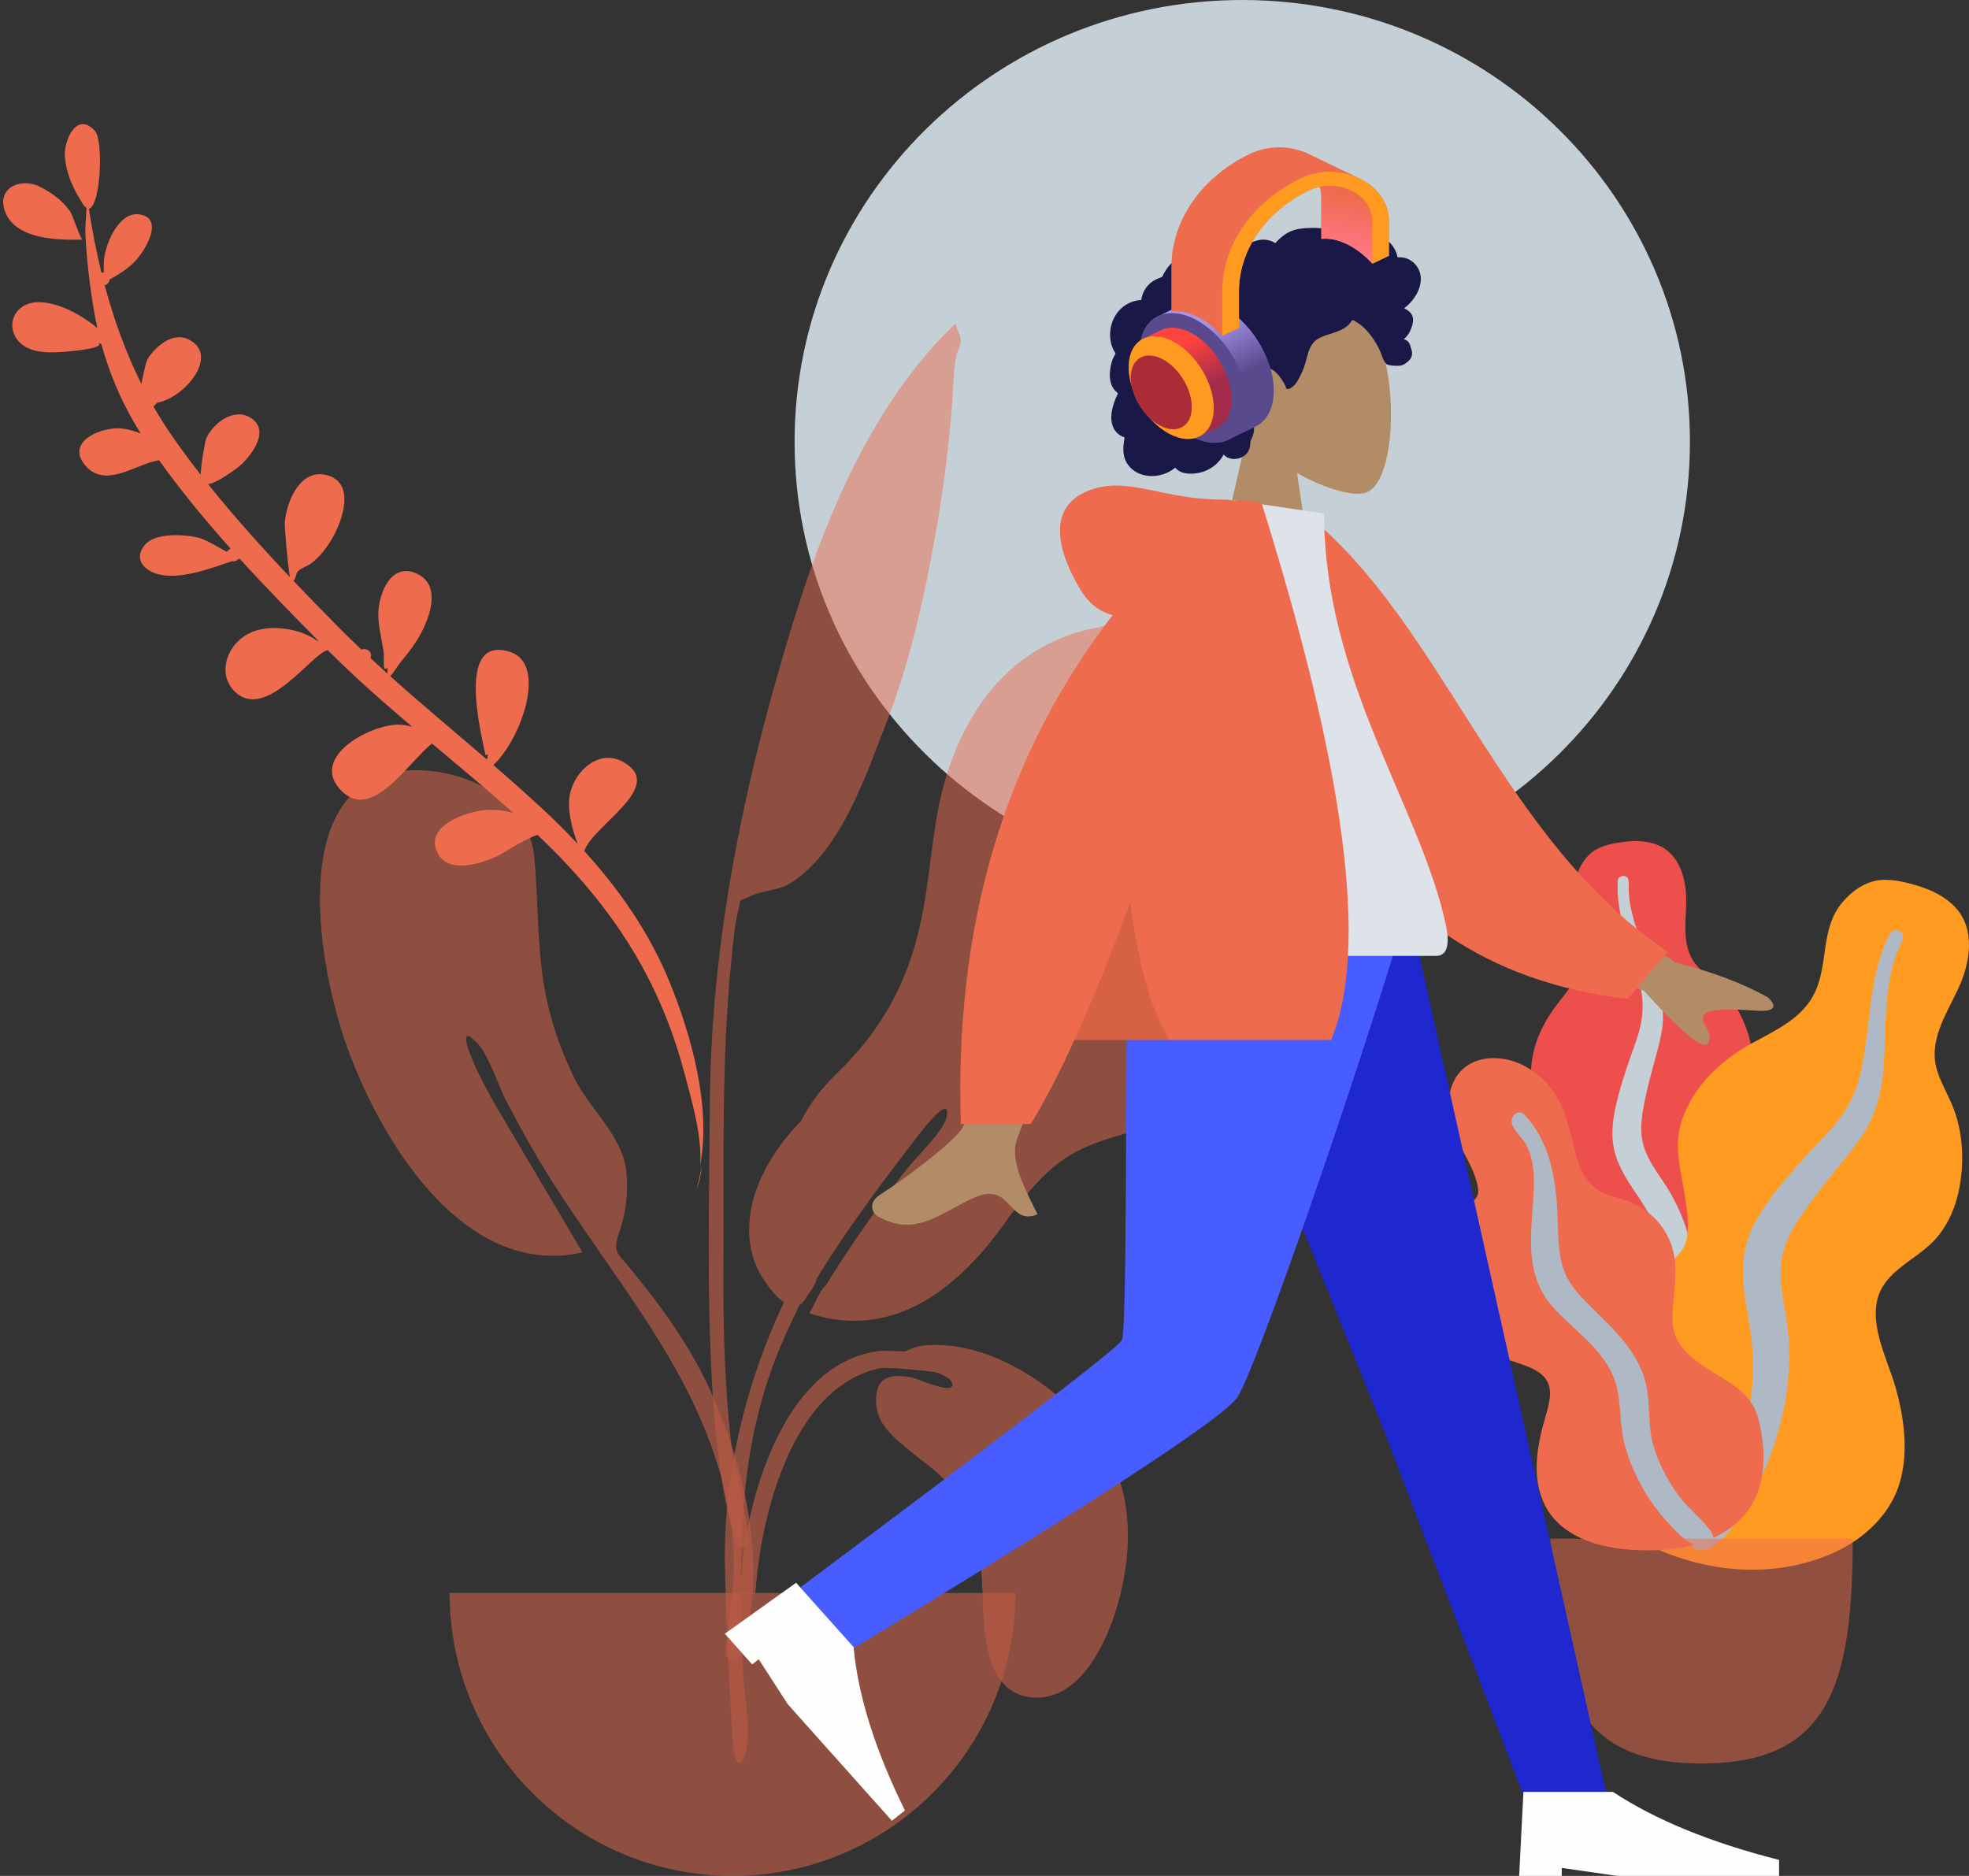 <svg width="508" height="484" viewBox="0 0 508 484" fill="none" xmlns="http://www.w3.org/2000/svg">
<rect x="0" y="0" width="508" height="484" fill="#333333" stroke="none"/>
<path d="M320.5 228C384.289 228 436 176.96 436 114C436 51.039 384.289 0 320.5 0C256.711 0 205 51.039 205 114C205 176.96 256.711 228 320.5 228Z" fill="#C5CFD6"/>
<path fill-rule="evenodd" clip-rule="evenodd" d="M419.258 217.173C422.123 216.823 425.18 216.947 427.844 218.077C433.509 220.482 435.119 227.174 435.041 232.614C434.957 238.468 433.714 244.863 438.165 249.58C440.211 251.748 442.756 253.408 444.765 255.617C446.912 257.977 448.597 260.677 449.844 263.577C452.134 268.903 453.258 275.167 451.164 280.754C449.32 285.674 444.681 290.114 445.683 295.708C446.729 301.543 452.612 306.004 456.29 310.351C460.453 315.269 464.286 321.556 464.916 328.006C465.519 334.188 462.828 340.44 458.699 345.113C450.448 354.451 438.045 359.028 425.54 359C420.23 358.988 414.219 358.748 409.637 355.895C408.22 355.013 407.473 354.023 406.631 352.648C405.877 351.414 404.88 350.612 403.725 349.739C401.19 347.822 399.359 345.239 398.19 342.347C393.652 331.114 397.279 317.218 403.631 307.243C405.136 304.88 406.369 302.605 405.637 299.789C404.874 296.848 402.999 294.196 401.34 291.669C399.701 289.17 397.83 286.787 396.549 284.087C395.207 281.257 394.829 278.294 395.066 275.198C395.512 269.381 398.023 264.013 401.578 259.336C405.002 254.83 409.022 250.518 409.031 244.615C409.041 238.357 404.858 232.791 406.64 226.429C407.378 223.795 408.86 221.092 411.249 219.513C413.539 217.998 416.564 217.502 419.258 217.173Z" fill="#ED504C"/>
<path fill-rule="evenodd" clip-rule="evenodd" d="M417.386 227.176C417.44 226.336 418.437 225.832 419.222 226.051C420.254 226.34 420.235 227.305 420.207 228.165C420.124 230.808 420.506 233.377 421.142 235.942C422.462 241.274 424.903 246.186 426.836 251.308C428.768 256.425 429.675 261.709 428.542 267.124C427.473 272.23 425.795 277.203 424.701 282.315C423.738 286.821 422.712 291.573 424.18 296.067C425.592 300.393 428.714 303.916 430.962 307.825C435.617 315.918 437.681 324.896 437.957 334.135C438.085 338.425 437.97 342.755 436.975 346.963C436.402 349.386 435.632 352.66 433.556 354.333C432.599 355.105 430.961 355.371 430.155 354.229C429.399 353.158 430.062 351.499 430.303 350.357C431.343 345.413 431.552 340.361 431.303 335.342C431.062 330.48 430.487 325.626 428.957 320.982C427.537 316.673 425.379 312.802 422.84 309.032C420.252 305.191 417.562 301.341 416.493 296.789C415.406 292.166 416.289 287.462 417.469 282.927C418.717 278.131 420.352 273.472 422.042 268.805C423.689 264.258 424.272 259.955 423.363 255.196C421.567 245.794 416.76 236.968 417.386 227.176Z" fill="#C5CFD6"/>
<path fill-rule="evenodd" clip-rule="evenodd" d="M494.892 228.582C498.437 229.659 501.958 231.395 504.485 234.118C509.858 239.909 508.209 248.661 505.243 255.053C502.05 261.933 497.212 268.849 499.94 276.743C501.193 280.372 503.301 283.659 504.49 287.316C505.761 291.224 506.309 295.294 506.239 299.372C506.11 306.862 504.118 314.855 498.708 320.373C493.945 325.232 486.158 328.07 484.377 335.206C482.518 342.651 487.061 350.988 489.078 358.041C491.36 366.024 492.533 375.453 489.862 383.409C487.303 391.034 480.842 397.028 473.528 400.406C458.915 407.156 441.949 406.117 427.296 399.578C421.075 396.801 414.151 393.391 410.285 387.633C409.09 385.853 408.736 384.294 408.476 382.23C408.243 380.378 407.497 378.911 406.605 377.278C404.644 373.692 403.862 369.684 404.02 365.656C404.634 350.011 416.234 335.464 428.956 326.972C431.971 324.96 434.618 322.912 435.249 319.2C435.909 315.325 435.111 311.213 434.501 307.361C433.899 303.554 432.964 299.763 432.889 295.902C432.811 291.858 433.933 288.157 435.848 284.619C439.445 277.972 445.227 272.93 451.87 269.247C458.267 265.7 465.262 262.692 468.393 255.715C471.712 248.32 469.747 239.561 475.2 232.964C477.458 230.233 480.625 227.807 484.262 227.182C487.749 226.583 491.558 227.57 494.892 228.582Z" fill="#FF9B21"/>
<path fill-rule="evenodd" clip-rule="evenodd" d="M487.651 240.811C488.154 239.844 489.584 239.769 490.387 240.44C491.443 241.324 490.914 242.456 490.432 243.46C488.95 246.547 488.052 249.789 487.452 253.159C486.204 260.166 486.485 267.262 486.063 274.341C485.642 281.414 483.935 288.147 479.774 293.965C475.85 299.452 471.283 304.462 467.327 309.943C463.841 314.773 460.153 319.863 459.516 325.954C458.901 331.817 460.707 337.626 461.288 343.434C462.492 355.457 460.204 367.171 455.688 378.257C453.591 383.405 451.189 388.472 447.821 392.933C445.882 395.503 443.267 398.977 439.963 399.869C438.44 400.281 436.385 399.739 436.042 397.964C435.718 396.298 437.363 394.682 438.242 393.455C442.047 388.146 444.938 382.273 447.275 376.198C449.54 370.314 451.41 364.265 452.053 357.963C452.649 352.116 452.153 346.401 451.158 340.606C450.144 334.701 449.015 328.731 450.149 322.781C451.3 316.736 454.795 311.628 458.55 306.876C462.521 301.85 466.873 297.19 471.293 292.549C475.6 288.027 478.536 283.238 479.966 277.126C482.79 265.049 481.791 252.078 487.651 240.811Z" fill="#AFB9C5"/>
<path fill-rule="evenodd" clip-rule="evenodd" d="M385.306 273C391.2 273 396.382 276.124 399.953 280.558C404.133 285.748 404.977 292.086 406.675 298.272C407.519 301.35 408.972 304.406 411.517 306.498C413.833 308.4 416.772 308.78 419.543 309.71C425.082 311.567 429.555 316.041 431.321 321.499C433.476 328.158 431.193 334.873 431.586 341.622C431.947 347.819 438.058 351.685 442.974 354.656C447.821 357.586 452.189 360.328 453.649 366.035C455.197 372.088 455.716 378.844 453.572 384.823C450.002 394.779 439.552 399.163 429.456 399.842C420.293 400.459 408.772 399.491 401.891 392.84C397.773 388.86 396.282 383.293 396.467 377.755C396.582 374.311 397.264 370.899 398.146 367.571C398.771 365.213 399.616 362.864 399.856 360.427C400.496 353.942 394.503 352.697 389.401 350.916C382.918 348.654 378.38 344.38 375.224 338.425C372.285 332.881 371.052 326.658 372.814 320.554C373.714 317.437 375.346 314.61 377.559 312.205C378.533 311.146 379.907 310.263 380.786 309.151C381.607 308.112 381.428 306.766 381.145 305.55C379.837 299.931 375.762 295.278 374.305 289.668C372.989 284.605 373.767 278.304 378.395 275.038C380.395 273.627 382.862 273.016 385.306 273Z" fill="#EE6C4D"/>
<path fill-rule="evenodd" clip-rule="evenodd" d="M393.338 287.641C399.585 294.296 401.283 303.325 401.781 312.076C402.061 316.983 401.77 322.159 403.212 326.919C404.445 330.993 407.337 334.107 410.318 337.051C416.319 342.975 423.011 348.999 424.766 357.574C425.796 362.606 425.101 367.804 426.524 372.78C427.817 377.304 430.096 381.748 432.867 385.568C435.098 388.645 438.004 391 440.443 393.867C441.187 394.743 442.253 396.031 441.946 397.267C441.586 398.714 439.743 399.172 438.435 398.945C435.386 398.415 432.819 395.503 430.825 393.386C427.91 390.291 425.432 386.962 423.419 383.227C421.183 379.08 419.383 374.679 418.614 370.026C417.816 365.199 418.213 360.168 416.391 355.535C413.324 347.74 405.886 343.14 400.508 337.064C393.808 329.494 394.807 320.072 395.493 310.759C395.87 305.641 396.245 299.862 393.659 295.189C392.672 293.406 390.471 291.743 390.047 289.715C389.658 287.858 391.78 285.981 393.338 287.641Z" fill="#AFB9C5"/>
<path fill-rule="evenodd" clip-rule="evenodd" d="M400 397C400 435.058 406.211 455 439 455C471.789 455 478 435.058 478 397H400Z" fill="#EE6C4D" fill-opacity="0.5"/>
<g clip-path="url(#clip0)">
<path fill-rule="evenodd" clip-rule="evenodd" d="M10.201 48.142C5.285 45.705 -1.268 48.532 1.466 54.975C4.394 61.876 15.22 61.961 21.335 61.824C20.723 61.792 18.752 55.464 18.077 54.508C16.088 51.688 13.223 49.643 10.201 48.142ZM66.839 171.859C68.079 172.919 66.94 171.958 66.839 171.859V171.859ZM5.465 79.353C2.589 81.552 2.451 85.434 4.801 88.062C7.599 91.191 12.709 91.077 16.523 90.772C18.248 90.634 27.46 89.896 25.276 88.389C25.444 88.452 25.795 88.606 26.17 88.815C26.372 89.554 26.584 90.289 26.806 91.021C26.751 91.053 26.705 91.087 26.647 91.119C26.71 91.091 26.754 91.061 26.809 91.034C29.025 98.353 32.178 105.322 36.307 111.842C34.762 111.233 33.162 110.773 31.539 110.568C26.733 109.96 16.623 113.695 21.999 120.093C27.154 126.227 35.178 119.646 41.028 118.739C46.702 126.658 52.958 134.247 59.514 141.583C59.113 141.709 58.76 141.971 58.558 142.379C55.928 141.045 53.187 139.136 50.753 138.619C47.24 137.874 40.038 137.423 37.383 140.567C34.117 144.433 37.618 147.573 41.475 148.315C47.069 149.39 54.392 146.657 59.775 144.81C60.391 144.919 61.063 144.739 61.464 144.247C61.583 144.208 61.702 144.169 61.818 144.132C68.457 151.432 75.351 158.491 82.202 165.395C82.129 165.391 82.056 165.387 81.98 165.383C80.193 164.211 78.276 163.249 76.198 162.745C71.391 161.574 65.735 161.568 61.835 165.046C57.949 168.509 56.572 174.566 60.592 178.455C68.639 186.239 80.494 168.49 84.552 167.749C91.515 174.692 98.877 181.179 106.355 187.534C105.506 187.276 104.635 187.086 103.735 187C96.402 186.298 79.191 195.288 88.19 204.133C96.032 211.84 105.109 197.005 111.428 191.817C118.475 197.741 125.56 203.624 132.446 209.737C128.69 208.74 125.061 208.593 121.035 209.809C116.869 211.07 110.146 214.216 112.78 219.84C115.459 225.56 123.531 222.957 127.735 221.141C130.029 220.151 134.626 216.808 138.663 215.4C149.651 225.774 159.169 237.2 166.375 250.661C170.873 259.065 174.287 268.044 176.69 277.273C178.223 283.163 181.245 293.056 180.64 300.723C183.524 285.377 178.31 266.946 172.693 253.229C167.529 240.616 159.8 229.543 150.747 219.576C153.019 212.743 172.14 202.888 160.709 196.54C154.639 193.184 148.422 198.753 147.095 204.652C146.183 208.705 147.572 213.798 149.046 217.733C146.198 214.694 143.237 211.754 140.187 208.911C135.971 204.982 131.654 201.166 127.295 197.399C134.477 190.652 141.274 171.364 131.645 168.21C117.425 163.565 124.272 189.874 125.264 194.806C125.546 194.822 125.765 194.737 125.927 194.555C125.847 195.006 125.754 195.489 125.641 195.976C117.3 188.803 108.835 181.772 100.648 174.428C101.386 173.883 102.558 171.8 103.48 170.691C105.56 168.192 107.549 165.581 109.004 162.657C111.301 158.037 113.516 150.666 107.427 147.949C100.805 144.988 97.658 153.323 97.611 158.296C97.58 161.735 98.517 165.002 99.004 168.373C99.157 169.424 98.57 174.163 100.002 172.125C99.934 172.876 99.925 173.421 99.958 173.807C98.489 172.482 97.03 171.142 95.581 169.793C95.648 169.623 95.698 169.437 95.709 169.222C95.787 167.739 94.295 167.168 93.249 167.602C91.337 165.785 89.443 163.945 87.584 162.069C83.642 158.093 79.643 154.004 75.672 149.828C76.534 149.087 76.191 148.062 76.997 147.277C77.801 146.493 79.385 146.059 80.332 145.331C82.711 143.498 84.684 140.828 86.11 138.2C88.466 133.858 91.51 124.75 84.629 122.681C77.536 120.544 73.935 129.312 73.479 134.794C73.39 135.856 74.186 145.424 74.794 148.899C67.446 141.138 60.219 133.085 53.672 124.892C55.657 124.874 61.285 120.806 62.423 119.696C65.2 116.989 69.613 111.008 64.746 107.842C60.418 105.035 55.083 109.101 53.232 113.053C52.928 113.704 51.856 119.761 51.772 122.479C49.062 119.004 46.477 115.51 44.072 112.004C42.468 109.673 40.969 107.28 39.567 104.837C39.904 104.646 40.222 104.312 40.522 103.897C47.74 102.672 56.942 91.41 48.464 87.492C44.427 85.628 40.05 89.474 38.072 92.623C37.667 93.267 37.011 96.506 36.477 99.061C32.443 90.966 29.359 82.397 27.013 73.611C27.641 73.455 28.173 72.975 28.244 72.149C31.748 70.151 34.515 68.488 36.962 64.646C38.481 62.26 41.218 56.808 36.753 55.483C30.942 53.76 27.291 62.636 26.816 67.008C26.76 67.516 26.762 68.992 26.781 70.344C26.58 70.317 26.376 70.32 26.176 70.355C24.841 64.915 23.776 59.404 22.928 53.885C26.1 52.864 26.649 36.206 24.537 33.834C19.816 28.523 16.486 36.195 16.738 40.249C17.036 45.031 19.202 49.38 21.782 53.239C22.059 53.648 21.98 53.628 22.051 53.059C22.091 53.34 22.185 53.548 22.325 53.699C22.192 56.215 21.932 58.792 22.057 61.019C22.414 67.396 23.157 73.811 24.235 80.106C24.498 81.637 24.798 83.156 25.135 84.661C22.586 82.489 19.148 80.559 17.803 79.956C14.312 78.391 8.933 76.702 5.465 79.353ZM181.05 300.745C180.888 302.968 180.486 305.005 179.737 306.684C180.299 304.772 180.73 302.785 181.05 300.745Z" fill="#EE6C4D"/>
<g opacity="0.7">
<path opacity="0.7" fill-rule="evenodd" clip-rule="evenodd" d="M105.822 198.77C119.474 198.062 136.359 206.031 137.815 220.871C138.873 231.653 138.546 242.405 140.183 253.172C141.492 261.776 144.261 270.036 148.038 277.874C151.67 285.411 159.203 291.827 161.162 299.879C162.411 305.01 161.712 312.227 159.99 317.245C157.896 323.347 159.009 322.865 163.182 327.985C171.359 338.018 178.723 348.307 183.93 360.29C191.43 377.55 196.348 397.725 193.564 416.618C193.21 419.017 192.79 427.627 189.486 428.229C185.796 428.902 187.522 423.978 187.719 422.387C188.974 412.238 190.09 403.367 188.575 393.059C182.732 353.288 154.201 327.085 135.623 293.331C134.602 291.59 132.446 287.445 130.947 284.711C128.58 280.393 126.201 272.179 122.997 268.977C116.963 262.947 122.511 275.071 123.686 277.385C125.173 280.313 126.808 283.425 128.332 285.99C135.302 297.882 143.082 310.862 150.28 323.121C119.147 330.214 97.221 292.785 88.866 268.178C81.982 247.905 73.746 200.505 105.822 198.77Z" fill="#EE6C4D"/>
<path opacity="0.7" fill-rule="evenodd" clip-rule="evenodd" d="M288.805 161.121C265.983 162.932 251.331 177.992 244.511 199.056C240.835 210.407 240.413 222.068 238.37 233.734C235.297 251.284 228.686 264.585 215.764 277.089C211.762 280.961 208.812 284.937 206.716 289.191C202.554 293.438 198.931 298.244 196.269 304.12C192.869 311.624 191.907 320.628 195.832 328.109C196.888 330.121 199.521 334.158 202.25 335.992C192.033 357.752 186.415 381.584 187.048 405.386C187.431 419.753 188.132 434.127 188.951 448.477C189.171 452.33 190.426 458.693 192.31 452.231C194.035 446.32 191.872 437.041 191.672 430.867C190.698 400.786 189.866 373.435 202.248 345.331C203.547 342.385 204.924 339.463 206.357 336.565C206.442 336.516 206.52 336.457 206.599 336.4C206.653 336.442 206.703 336.487 206.758 336.529C206.849 336.365 206.975 336.171 207.121 335.954C207.532 335.529 207.891 334.993 208.233 334.395C209.331 332.873 210.574 331.084 210.581 330.105C210.581 330.098 210.577 330.086 210.577 330.078C218.242 317.565 227.022 305.742 235.99 294.149C235.923 294.234 245.718 280.897 244.204 288.272C243.474 291.827 236.269 298.595 233.359 302.36C226.922 310.735 219.363 321.348 213.082 331.61C212.237 332.096 211.043 334.48 210.179 336.257C209.702 337.157 209.257 338.064 208.82 338.855C231.077 346.208 248.39 331.396 260.196 314.168C260.21 314.147 260.223 314.126 260.236 314.106C263.829 309.346 267.509 304.619 272.107 300.856C279.777 294.576 287.992 293.468 297.036 290.378C321.7 281.951 332.186 249.987 335.516 226.27C339.274 199.513 320.894 158.483 288.805 161.121Z" fill="#EE6C4D"/>
<path opacity="0.7" fill-rule="evenodd" clip-rule="evenodd" d="M243.723 86.191C220.299 110.569 208.982 144.383 200.022 176.172C190.014 211.676 183.403 247.728 183.149 284.642C182.983 308.895 182.323 333.299 183.739 357.523C184.241 366.126 185.099 374.745 186.462 383.255C186.575 383.955 189.626 402.958 192.545 398.53C194.205 396.012 189.417 378.817 189.056 375.953C187.021 359.822 186.548 343.573 186.647 327.326C186.81 300.575 186.021 273.962 188.733 247.31C189.137 243.33 189.457 239.151 190.402 235.258C191.406 231.119 190.127 232.926 193.396 231.287C196.573 229.695 200.498 229.922 203.794 227.924C216.866 219.997 223.553 199.635 228.758 186.275C234.711 170.998 238.329 154.706 241.219 138.628C243.341 126.816 244.858 115.075 245.716 103.11C245.987 99.339 246.003 95.396 246.744 91.688C246.944 90.688 247.945 88.919 247.909 88.033C247.832 86.158 246.701 85.056 246.608 83.481C245.627 84.363 244.665 85.267 243.723 86.191Z" fill="#EE6C4D"/>
<path opacity="0.7" fill-rule="evenodd" clip-rule="evenodd" d="M116 411C116 451.317 148.683 484 189 484C229.317 484 262 451.317 262 411" fill="#EE6C4D"/>
<path opacity="0.7" fill-rule="evenodd" clip-rule="evenodd" d="M194.857 411.232H191C191.268 406.393 191.621 401.562 192.43 396.776C195.525 378.473 205.2 351.591 226.42 348.62C227.203 348.51 230.083 348.491 233.571 348.696C235.224 347.772 237.076 347.213 239.028 347.085C257.095 345.753 277.271 360.329 285.986 375.497C293.012 387.726 291.828 403.785 287.489 416.778C284.583 425.476 278.241 437.878 267.665 437.999C254.433 438.15 253.795 421.796 253.539 412.236C253.199 399.525 251.593 388.453 241.577 379.789C239.243 377.771 236.692 375.995 234.334 374.005C230.642 370.89 226.562 367.7 226.086 362.546C225.43 355.436 229.443 354.156 235.571 355.477C236.616 355.702 247.139 360.424 245.581 356.692C245.105 355.552 243.368 354.648 241.175 353.971C235.501 353.354 228.733 352.638 226.787 353.066C205.792 357.672 197.617 386.755 195.446 405.233C195.212 407.227 195.023 409.228 194.857 411.232Z" fill="#EE6C4D"/>
</g>
</g>
<path fill-rule="evenodd" clip-rule="evenodd" d="M321.791 111.967C316.726 106.381 313.297 99.536 313.87 91.866C315.521 69.767 348.27 74.628 354.64 85.782C361.011 96.936 360.254 125.229 352.02 127.223C348.737 128.018 341.743 126.07 334.624 122.04L339.092 151.735H312.708L321.791 111.967Z" fill="#B28B67"/>
<path fill-rule="evenodd" clip-rule="evenodd" d="M366.328 70.32C365.782 68.516 364.313 66.971 362.332 66.513C361.852 66.401 361.356 66.357 360.862 66.375C360.684 66.382 360.635 66.43 360.552 66.314C360.49 66.227 360.489 66.016 360.464 65.915C360.385 65.599 360.287 65.288 360.165 64.984C359.751 63.949 359.054 63.033 358.215 62.261C356.645 60.818 354.523 59.821 352.319 59.641C351.112 59.542 349.915 59.727 348.774 60.095C348.184 60.286 347.611 60.524 347.054 60.786C346.886 60.866 346.341 61.253 346.172 61.228C345.986 61.2 345.612 60.766 345.461 60.657C343.591 59.309 341.281 58.779 338.951 58.794C336.322 58.813 333.789 58.937 331.596 60.442C331.132 60.761 330.69 61.11 330.269 61.478C330.047 61.671 329.833 61.872 329.628 62.081C329.504 62.207 329.384 62.336 329.268 62.469C329.072 62.693 329.103 62.767 328.828 62.61C327.773 62.008 326.55 61.726 325.318 61.868C324.586 61.953 323.874 62.159 323.199 62.431C322.968 62.523 322.436 62.892 322.191 62.896C321.947 62.899 321.422 62.557 321.172 62.471C319.818 62.001 318.359 61.885 316.937 62.102C315.469 62.326 314.028 62.876 312.784 63.636C312.186 64.002 311.664 64.407 311.245 64.95C311.064 65.185 310.901 65.433 310.696 65.651C310.576 65.778 310.338 65.909 310.273 66.07C310.312 65.974 308.668 65.379 308.513 65.341C307.687 65.138 306.846 65.179 306.037 65.429C304.515 65.9 303.207 66.954 302.132 68.036C301.579 68.591 301.096 69.205 300.686 69.859C300.489 70.172 300.309 70.495 300.145 70.824C300.065 70.983 300.012 71.183 299.907 71.326C299.772 71.511 299.681 71.515 299.436 71.596C298.191 72.005 297.056 72.699 296.191 73.636C295.317 74.584 294.75 75.752 294.512 76.981C294.498 77.054 294.49 77.354 294.445 77.393C294.383 77.447 294.132 77.423 294.038 77.434C293.71 77.47 293.384 77.524 293.063 77.595C292.47 77.727 291.894 77.921 291.348 78.174C289.222 79.162 287.702 81.015 286.958 83.1C286.177 85.287 286.191 87.794 287.124 89.94C287.275 90.287 287.454 90.624 287.665 90.942C287.794 91.138 287.836 91.138 287.752 91.343C287.658 91.571 287.487 91.793 287.376 92.016C287.013 92.743 286.76 93.515 286.599 94.303C286.337 95.596 286.206 96.954 286.466 98.257C286.586 98.861 286.796 99.453 287.116 99.991C287.279 100.266 287.47 100.526 287.685 100.767C287.797 100.893 287.916 101.012 288.04 101.127C288.111 101.192 288.205 101.249 288.265 101.322C288.413 101.5 288.444 101.354 288.367 101.615C288.261 101.981 288.02 102.342 287.872 102.697C287.72 103.064 287.582 103.436 287.457 103.811C287.202 104.571 286.986 105.345 286.852 106.132C286.593 107.643 286.638 109.253 287.399 110.64C287.725 111.233 288.191 111.753 288.757 112.158C289.034 112.356 289.334 112.527 289.649 112.667C289.811 112.739 290.018 112.77 290.091 112.917C290.171 113.075 290.053 113.389 290.026 113.565C289.792 115.102 289.675 116.716 290.161 118.222C290.609 119.609 291.595 120.834 292.876 121.645C295.36 123.218 298.708 123.129 301.318 121.87C301.999 121.542 302.635 121.134 303.203 120.653C304.649 122.482 307.624 122.424 309.737 121.903C312.37 121.254 314.482 119.534 315.699 117.275C317.364 119.178 320.857 118.56 322.011 116.496C322.293 115.99 322.461 115.434 322.543 114.87C322.587 114.574 322.559 114.275 322.591 113.981C322.633 113.606 322.899 113.242 323.053 112.88C323.351 112.174 323.536 111.446 323.544 110.685C323.548 110.288 323.494 109.901 323.454 109.507C323.418 109.152 323.523 108.821 323.582 108.471C322.907 108.576 322.085 108.405 321.448 108.221C320.824 108.04 320.239 107.565 319.799 107.131C318.776 106.123 318.151 104.802 317.723 103.486C316.785 100.6 317.17 97.136 320.26 95.552C321.7 94.814 326.014 94.817 327.729 95.181C329.532 95.565 331.576 99.302 331.677 99.654C331.739 99.871 331.708 100.14 331.92 100.285C332.387 100.604 333.158 100.051 333.503 99.778C334.098 99.307 334.522 98.681 334.889 98.046C335.69 96.662 336.335 95.179 336.791 93.664C337.143 92.496 337.367 91.292 337.827 90.154C338.284 89.022 339.005 88.01 340.125 87.369C341.344 86.671 342.741 86.303 344.079 85.865C345.405 85.43 346.709 84.899 347.737 83.977C347.963 83.774 348.183 83.559 348.365 83.32C348.508 83.132 348.65 82.771 348.869 82.651C349.209 82.465 349.706 82.949 350 83.124C351.452 83.99 352.663 85.198 353.639 86.518C354.611 87.83 355.408 89.093 356.055 90.558C356.536 91.645 356.836 93.037 357.681 93.927C358.058 94.325 360.862 94.565 361.77 94.218C362.678 93.871 363.696 92.969 364.001 92.404C364.313 91.826 364.387 91.191 364.254 90.558C364.176 90.185 364.015 89.838 363.928 89.472C363.854 89.164 363.787 88.874 363.628 88.593C363.326 88.059 362.811 87.676 362.189 87.515C362.836 86.955 363.372 86.284 363.743 85.535C364.128 84.757 364.455 83.81 364.548 82.955C364.623 82.261 364.507 81.542 364.102 80.946C363.678 80.32 362.926 79.912 362.276 79.522C363.269 78.791 364.12 77.903 364.819 76.92C366.178 75.009 367.019 72.599 366.328 70.32Z" fill="#191847"/>
<path fill-rule="evenodd" clip-rule="evenodd" d="M303.996 237.191L356.853 368.575L393.902 465.412H415.027L364.1 237.191L303.996 237.191Z" fill="#1F28CF"/>
<path fill-rule="evenodd" clip-rule="evenodd" d="M290.933 237.191C290.358 282.272 290.773 342.965 289.435 345.775C288.542 347.649 260.783 368.994 206.157 409.81L217.045 427.203C281.899 387.916 315.984 365.655 319.3 360.421C324.273 352.569 349.26 280.319 362.26 237.191H290.933Z" fill="#475DFF"/>
<path fill-rule="evenodd" clip-rule="evenodd" d="M187 421.514L205.391 408.366L220.231 424.978C221.372 437.502 225.786 451.548 233.473 467.115L230.104 469.77L203.252 439.709L195.751 428.098L194.066 429.425L187 421.514Z" fill="#FEFEFE"/>
<path fill-rule="evenodd" clip-rule="evenodd" d="M391.942 484L393.041 462.314H416.127C427.073 469.543 441.364 475.394 459 479.869V484H417.226L402.935 481.935V484H391.942Z" fill="#FEFEFE"/>
<path fill-rule="evenodd" clip-rule="evenodd" d="M397.176 224.128L432.242 248.317C441.753 250.728 449.699 253.727 456.08 257.315C457.587 258.606 459.409 261.219 453.158 260.767C446.906 260.315 440.309 260.105 439.447 262.107C438.584 264.11 442.367 266.506 440.624 269.208C439.461 271.01 433.97 266.492 424.149 255.655L389.424 242.129L397.176 224.128ZM262.538 224.963L285.511 225.048C271.327 268.063 263.669 290.886 262.538 293.518C259.995 299.44 265.378 308.459 267.68 313.305C260.182 316.457 260.981 304.786 251.523 308.919C242.891 312.692 236.324 319.528 226.35 313.747C225.124 313.036 223.78 310.36 227.027 308.269C235.115 303.059 246.771 293.94 248.346 290.939C250.494 286.846 255.225 264.854 262.538 224.963Z" fill="#B28B67"/>
<path fill-rule="evenodd" clip-rule="evenodd" d="M327.824 134.41L337.33 132.879C372.6 161.5 387.086 216.484 430.318 245.611L419.913 257.728C344.913 249.004 326.324 181.937 327.824 134.41Z" fill="#EE6C4D"/>
<path fill-rule="evenodd" clip-rule="evenodd" d="M286.385 246.629C324.5 246.629 352.537 246.629 370.496 246.629C374.339 246.629 373.615 241.416 373.059 238.785C366.647 208.424 341.616 175.696 341.616 132.478L317.355 128.904C297.287 159.222 290.348 196.549 286.385 246.629Z" fill="#DDE3E9"/>
<path fill-rule="evenodd" clip-rule="evenodd" d="M287.061 158.705C283.537 157.754 280.747 155.534 278.69 152.048C269.822 137.017 273.025 128.741 282.501 126.021C291.978 123.301 300.429 128.904 315.528 128.904C316.349 128.904 317.101 128.953 317.784 129.049L325.38 129.456C347.171 198.832 353.181 245.118 343.409 268.315H277.208C273.285 276.907 269.532 284.135 265.947 290.001H247.909C246.211 238.437 259.262 194.671 287.061 158.705Z" fill="#EE6C4D"/>
<path fill-rule="evenodd" clip-rule="evenodd" d="M291.623 232.685C293.705 249.049 297.089 260.926 301.775 268.315H277.208C281.783 258.293 286.588 246.416 291.623 232.685H291.623Z" fill="black" fill-opacity="0.1"/>
<g clip-path="url(#clip1)">
<path d="M299.244 81.386L299.243 81.384L305.798 78.175L305.8 78.178C308.22 77.042 311.361 77.159 314.796 78.808C322.441 82.478 328.638 92.322 328.638 100.795C328.638 105.424 326.786 108.682 323.862 110.092L323.863 110.095L316.899 113.482L316.898 113.48C314.474 114.631 311.321 114.52 307.872 112.864C300.227 109.195 294.03 99.351 294.03 90.877C294.031 86.021 296.068 82.673 299.244 81.386Z" fill="url(#paint0_linear)"/>
<path d="M316.229 113.756C322.337 111.592 323.56 102.561 318.959 93.585C314.359 84.609 305.679 79.086 299.571 81.25C293.463 83.414 292.24 92.445 296.841 101.421C301.441 110.397 310.121 115.919 316.229 113.756Z" fill="#594A8E"/>
<path d="M295.317 87.245L295.316 87.244L299.648 85.13L299.65 85.132C301.567 84.232 304.056 84.325 306.778 85.632C312.835 88.539 317.745 96.339 317.745 103.053C317.745 106.721 316.278 109.302 313.961 110.419L313.962 110.421L309.306 112.676L309.305 112.675C307.384 113.587 304.886 113.499 302.152 112.187C296.096 109.28 291.185 101.48 291.185 94.765C291.185 90.917 292.8 88.264 295.317 87.245Z" fill="url(#paint1_linear)"/>
<path d="M308.783 112.891C313.622 111.176 314.591 104.021 310.946 96.909C307.301 89.796 300.423 85.421 295.583 87.135C290.743 88.85 289.775 96.005 293.42 103.117C297.065 110.229 303.943 114.605 308.783 112.891Z" fill="#FF9B21"/>
<path d="M304.35 110.487C307.826 109.256 308.522 104.116 305.904 99.007C303.286 93.898 298.345 90.755 294.869 91.987C291.392 93.218 290.697 98.358 293.315 103.467C295.933 108.576 300.874 111.719 304.35 110.487Z" fill="#AB2C37"/>
<path d="M350.735 46.037L337.616 39.706C332.857 37.426 327.18 37.431 322.427 39.721C309.964 45.724 302.221 56.894 302.221 68.87V80.306L302.296 80.342C304.228 80.134 306.431 80.547 308.77 81.67C311.131 82.803 313.353 84.527 315.299 86.617L315.34 86.637L319.65 84.568V75.201C319.65 64.499 326.569 54.517 337.707 49.152C338.602 48.721 339.544 48.406 340.507 48.201C340.766 48.98 340.905 49.798 340.905 50.639V61.642C342.851 61.419 345.075 61.83 347.438 62.964C349.822 64.108 352.065 65.853 354.024 67.97V68.003H354.16L358.334 65.999V56.971C358.334 52.404 355.493 48.317 350.735 46.037V46.037Z" fill="url(#paint2_linear)"/>
<path d="M354.024 56.971C354.024 53.701 351.99 50.775 348.583 49.142C345.895 47.854 342.798 47.589 339.939 48.338C340.127 48.288 340.316 48.242 340.507 48.202C340.766 48.981 340.905 49.798 340.905 50.64V61.642C342.851 61.419 345.075 61.83 347.438 62.964C349.822 64.108 352.066 65.854 354.024 67.97V56.971H354.024Z" fill="url(#paint3_linear)"/>
<path d="M319.65 75.201C319.65 64.499 326.569 54.517 337.707 49.152C341.11 47.513 345.175 47.509 348.582 49.142C351.99 50.774 354.024 53.701 354.024 56.97V68.003H354.16L358.334 65.999V56.971C358.334 52.404 355.493 48.317 350.735 46.037C345.976 43.757 340.299 43.763 335.546 46.052C323.083 52.056 315.34 63.225 315.34 75.201V86.637L319.65 84.568L319.65 75.201Z" fill="#FF9B21"/>
</g>
<defs>
<linearGradient id="paint0_linear" x1="313.99" y1="99.661" x2="307.129" y2="85.367" gradientUnits="userSpaceOnUse">
<stop stop-color="#594A8E"/>
<stop offset="1" stop-color="#A996EB"/>
</linearGradient>
<linearGradient id="paint1_linear" x1="306.569" y1="101.938" x2="301.135" y2="90.618" gradientUnits="userSpaceOnUse">
<stop stop-color="#A42C4A"/>
<stop offset="1" stop-color="#FF433F"/>
</linearGradient>
<linearGradient id="paint2_linear" x1="322.232" y1="74.523" x2="330.656" y2="56.973" gradientUnits="userSpaceOnUse">
<stop stop-color="#EE6C4D"/>
<stop offset="0" stop-color="#FF7A85"/>
<stop offset="0" stop-color="#EE6C4D"/>
</linearGradient>
<linearGradient id="paint3_linear" x1="349.237" y1="50.379" x2="346.3" y2="65.026" gradientUnits="userSpaceOnUse">
<stop stop-color="#EE6C4D"/>
<stop offset="0.907" stop-color="#FF7580"/>
<stop offset="1" stop-color="#FF7A85"/>
</linearGradient>
<clipPath id="clip0">
<rect width="336" height="452" fill="white" transform="translate(0 32)"/>
</clipPath>
<clipPath id="clip1">
<rect width="91.707" height="76.245" fill="white" transform="translate(283.977 38)"/>
</clipPath>
</defs>
</svg>
